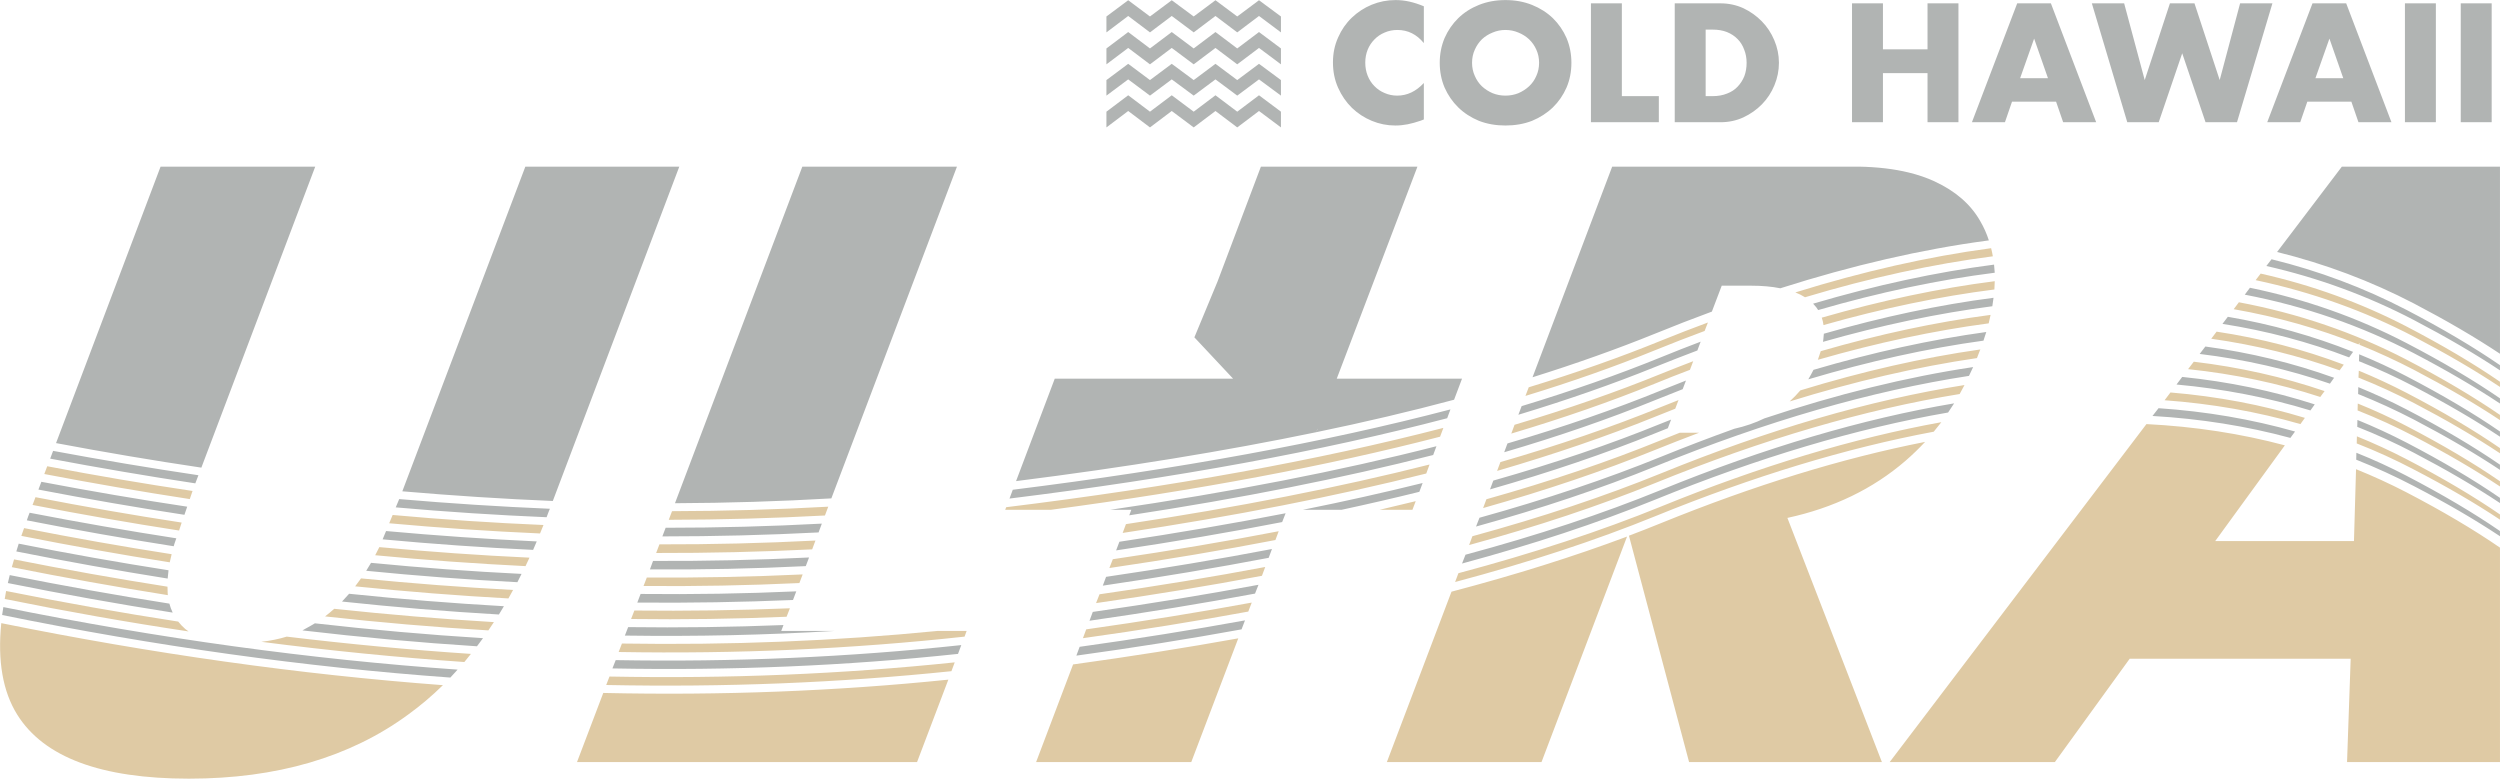 <svg xmlns="http://www.w3.org/2000/svg" xmlns:xlink="http://www.w3.org/1999/xlink" version="1.1" viewBox="99.18 440.75 992.17 309.03">
<g id="surface1">
<path style=" stroke:none;fill-rule:nonzero;fill:rgb(69.444%,70.424%,70.175%);fill-opacity:1;" d="M 676.258 599.391 L 679.414 591.023 L 629.695 591.023 L 661.719 506.883 L 599.594 506.883 C 593.832 522.059 588.094 537.262 582.379 552.484 L 573.191 574.633 L 588.551 591.023 L 517.781 591.023 L 502.422 631.688 C 545.672 626.246 585.375 619.777 621.535 612.281 L 622.016 610.977 L 622.086 610.977 L 621.535 612.281 C 640.781 608.305 659.023 604.008 676.258 599.391 M 778.57 564.414 L 782.48 554.129 L 794.07 554.129 C 798.457 554.129 802.344 554.473 805.727 555.16 C 834.438 546.016 861.844 539.707 887.945 536.23 C 888.129 536.188 888.312 536.164 888.496 536.164 C 887.629 533.465 886.484 530.906 885.066 528.484 C 881.273 521.809 875.215 516.551 866.895 512.711 C 863.832 511.293 860.426 510.129 856.676 509.215 C 850.871 507.797 844.289 507.02 836.93 506.883 L 739.004 506.883 L 707.391 590.473 C 724.762 585.035 740.945 579.273 755.941 573.195 C 763.578 570.086 771.121 567.16 778.57 564.414 M 772.812 579.844 L 774.113 576.348 C 768.902 578.312 763.668 580.371 758.41 582.52 C 741.449 589.422 723.004 595.891 703.07 601.926 L 701.77 605.355 C 721.289 599.457 739.348 593.148 755.941 586.43 C 761.609 584.145 767.234 581.949 772.812 579.844 M 766.98 595.207 L 768.285 591.777 C 764.992 593.059 761.703 594.359 758.41 595.688 C 739.895 603.23 719.574 610.246 697.445 616.738 L 696.145 620.234 C 717.812 613.883 737.746 607 755.941 599.594 C 759.645 598.086 763.324 596.621 766.98 595.207 M 818.754 561.262 C 818.848 561.398 818.961 561.535 819.098 561.672 C 819.738 562.312 820.289 563.023 820.746 563.801 C 845.066 556.758 868.426 551.82 890.828 548.988 C 890.734 547.891 890.645 546.816 890.555 545.766 C 867.648 548.734 843.715 553.902 818.754 561.262 M 823.008 573.195 C 822.961 573.926 822.895 574.68 822.801 575.457 C 822.758 575.777 822.711 576.098 822.664 576.418 C 845.934 569.789 868.336 565.078 889.867 562.289 C 890.051 561.148 890.211 560.027 890.348 558.93 C 868.816 561.719 846.367 566.473 823.008 573.195 M 818.895 587.527 C 818.254 588.805 817.566 590.062 816.836 591.297 C 840.93 584.121 864.105 579 886.371 575.938 C 886.418 575.754 886.461 575.594 886.508 575.457 C 886.828 574.449 887.148 573.469 887.469 572.508 C 865.523 575.523 842.664 580.531 818.895 587.527 M 880.609 589.926 C 881.156 588.781 881.707 587.617 882.254 586.43 C 855.969 590.359 828.355 597.148 799.418 606.793 C 795.762 608.578 791.781 609.949 787.484 610.91 C 777.93 614.34 768.238 618.039 758.41 622.02 C 736.832 630.797 712.809 638.863 686.34 646.227 L 684.969 649.723 C 711.023 642.5 734.684 634.566 755.941 625.926 C 800.332 607.867 841.887 595.867 880.609 589.926 M 872.312 604.465 C 873.137 603.273 873.934 602.062 874.711 600.828 C 838.414 606.953 799.645 618.406 758.41 635.184 C 735.324 644.602 709.449 653.176 680.785 660.898 L 679.414 664.398 C 707.664 656.762 733.176 648.328 755.941 639.094 C 797.176 622.316 835.969 610.773 872.312 604.465 M 1000.684 543.637 L 998.625 546.312 C 1019.289 551.02 1038.809 558.176 1057.188 567.777 C 1070.125 574.543 1081.508 581.195 1091.34 587.73 L 1091.34 585.676 C 1080.914 578.496 1068.551 571.184 1054.238 563.73 C 1037.324 554.953 1019.473 548.254 1000.684 543.637 M 983.336 566.473 L 981.207 569.285 C 998.719 572.027 1015.473 576.461 1031.473 582.59 L 1033.051 580.395 C 1017.23 574.086 1000.66 569.445 983.336 566.473 M 992.109 554.953 L 990.055 557.695 C 1013.871 562.266 1036.25 570.016 1057.188 580.941 C 1070.125 587.707 1081.508 594.359 1091.34 600.898 L 1091.34 598.84 C 1080.914 591.664 1068.551 584.348 1054.238 576.898 C 1034.809 566.793 1014.102 559.48 992.109 554.953 M 974.418 578.27 L 972.156 581.219 C 990.168 583.41 1007.402 587.344 1023.859 593.012 L 1025.508 590.68 C 1009.277 584.828 992.25 580.691 974.418 578.27 M 965.23 590.336 L 962.969 593.355 C 981.484 595.047 999.199 598.477 1016.113 603.641 L 1017.828 601.238 C 1001.094 595.848 983.562 592.211 965.23 590.336 M 1035.449 581.355 L 1035.383 584.098 C 1042.832 587.066 1050.102 590.406 1057.188 594.109 C 1070.125 600.875 1081.508 607.527 1091.34 614.062 L 1091.34 612.008 C 1080.914 604.828 1068.551 597.516 1054.238 590.062 C 1048.113 586.863 1041.852 583.961 1035.449 581.355 M 1035.105 594.383 L 1035.039 597.125 C 1042.582 600.145 1049.965 603.527 1057.188 607.273 C 1070.125 614.039 1081.508 620.691 1091.34 627.23 L 1091.34 625.172 C 1080.914 617.996 1068.551 610.68 1054.238 603.23 C 1047.977 599.984 1041.598 597.035 1035.105 594.383 M 1057.188 561.191 C 1070.125 567.957 1081.508 574.609 1091.34 581.148 L 1091.34 506.883 L 1028.594 506.883 L 1002.879 540.758 C 1021.941 545.469 1040.047 552.277 1057.188 561.191 M 1091.34 653.562 L 1091.34 651.504 C 1080.914 644.328 1068.551 637.012 1054.238 629.562 C 1047.746 626.18 1041.117 623.141 1034.352 620.441 L 1034.285 623.184 C 1042.102 626.293 1049.738 629.789 1057.188 633.676 C 1070.125 640.395 1081.508 647.023 1091.34 653.562 M 1091.34 640.395 L 1091.34 638.34 C 1080.914 631.16 1068.551 623.848 1054.238 616.395 C 1047.887 613.105 1041.395 610.109 1034.766 607.41 L 1034.695 610.156 C 1042.375 613.172 1049.875 616.602 1057.188 620.441 C 1070.125 627.207 1081.508 633.859 1091.34 640.395 M 1008.156 614.543 L 1010.008 612.008 C 992.773 607.113 974.715 604.027 955.836 602.75 L 953.434 605.836 C 972.5 606.934 990.738 609.836 1008.156 614.543 M 761.086 610.703 L 762.387 607.273 C 761.062 607.777 759.734 608.305 758.41 608.852 C 738.34 617.035 716.145 624.578 691.824 631.48 L 690.52 634.98 C 714.387 628.168 736.191 620.762 755.941 612.762 C 757.68 612.074 759.395 611.391 761.086 610.703 M 673.516 606.727 L 674.816 603.23 C 625.078 616.258 567.18 626.887 501.121 635.117 L 499.816 638.613 C 565.922 630.43 623.82 619.801 673.516 606.727 M 224.285 506.883 L 162.91 506.883 L 121.422 616.602 C 140.809 620.258 160.031 623.504 179.094 626.34 L 224.285 506.883 M 368.77 506.883 L 307.672 506.883 L 258.848 635.734 C 278.961 637.469 298.871 638.75 318.574 639.574 L 368.77 506.883 M 478.969 506.883 L 417.598 506.883 L 367.055 640.465 C 387.996 640.371 408.68 639.734 429.117 638.543 L 478.969 506.883 M 662.473 635.938 L 663.777 632.441 C 648.645 636.191 632.805 639.734 616.254 643.07 L 631.617 643.07 C 642.223 640.785 652.508 638.406 662.473 635.938 M 667.961 621.332 L 669.262 617.836 C 630.863 627.664 587.707 636.074 539.797 643.07 L 548.16 643.07 L 547.34 645.266 C 591.773 638.5 631.98 630.523 667.961 621.332 M 602.68 662.133 L 603.98 658.637 C 583.133 662.613 561.191 666.293 538.148 669.68 L 536.848 673.176 C 559.887 669.793 581.832 666.113 602.68 662.133 M 608.027 647.941 L 609.398 644.441 C 588.508 648.512 566.516 652.281 543.43 655.758 L 542.129 659.188 C 565.215 655.758 587.18 652.008 608.027 647.941 M 591.914 690.523 L 593.281 686.957 C 572.438 690.754 550.562 694.25 527.656 697.449 L 526.355 700.949 C 549.258 697.793 571.109 694.32 591.914 690.523 M 597.262 676.328 L 598.633 672.832 C 577.785 676.719 555.863 680.309 532.871 683.598 L 531.566 687.098 C 554.562 683.805 576.461 680.215 597.262 676.328 M 479.383 700.262 L 480.684 696.766 C 436.109 701.566 390.395 703.555 343.535 702.73 L 342.23 706.023 C 389.09 706.938 434.809 705.016 479.383 700.262 M 424.043 652.055 L 425.344 648.559 C 404.91 649.652 384.246 650.203 363.352 650.203 L 362.051 653.633 C 382.941 653.633 403.605 653.105 424.043 652.055 M 418.969 665.426 L 420.27 661.996 C 399.883 663.004 379.238 663.461 358.348 663.367 L 357.113 666.73 C 377.961 666.867 398.578 666.434 418.969 665.426 M 353.41 676.469 L 352.105 679.895 C 372.953 680.078 393.551 679.734 413.895 678.867 L 415.195 675.438 C 394.805 676.352 374.211 676.695 353.41 676.469 M 348.473 689.633 L 347.172 692.992 C 375.379 693.402 403.172 692.785 430.555 691.141 L 409.23 691.141 L 410.121 688.809 C 389.777 689.633 369.227 689.906 348.473 689.633 M 310.758 658.98 C 311.215 657.836 311.695 656.719 312.195 655.621 C 292.449 654.707 272.516 653.332 252.398 651.504 L 251.027 654.797 C 271.145 656.672 291.055 658.066 310.758 658.98 M 316.105 646.02 C 316.379 645.289 316.652 644.559 316.93 643.824 L 317.41 642.66 C 297.66 641.836 277.727 640.555 257.613 638.82 L 256.238 642.109 C 276.402 643.895 296.355 645.195 316.105 646.02 M 304.516 671.805 C 305.066 670.707 305.613 669.609 306.164 668.512 C 286.461 667.551 266.551 666.09 246.434 664.121 C 245.793 665.176 245.152 666.227 244.516 667.277 C 264.676 669.289 284.676 670.797 304.516 671.805 M 237.727 676.398 C 236.812 677.449 235.875 678.477 234.914 679.484 C 255.852 681.723 276.605 683.438 297.18 684.625 C 297.82 683.531 298.48 682.434 299.168 681.336 C 278.871 680.191 258.391 678.547 237.727 676.398 M 277.91 709.656 C 278.871 708.605 279.832 707.555 280.789 706.5 C 222.41 702.434 162.316 694.16 100.508 681.68 C 100.324 682.73 100.164 683.781 100.027 684.832 C 160.969 697.223 220.262 705.496 277.91 709.656 M 288.469 697.242 C 289.246 696.148 290.047 695.074 290.871 694.023 C 268.836 692.648 246.594 690.684 224.148 688.125 C 222.867 688.902 221.543 689.656 220.172 690.387 C 219.852 690.57 219.531 690.754 219.211 690.938 C 242.523 693.68 265.613 695.781 288.469 697.242 M 176.695 632.578 L 177.93 629.355 C 158.863 626.523 139.641 623.297 120.258 619.688 L 119.094 622.773 C 138.477 626.43 157.676 629.699 176.695 632.578 M 168.121 657.539 C 168.215 657.219 168.305 656.898 168.398 656.578 L 169.152 654.387 C 149.902 651.414 130.5 648.031 110.93 644.238 C 110.52 645.242 110.152 646.246 109.836 647.254 C 129.402 651.094 148.832 654.523 168.121 657.539 M 165.723 670.363 C 165.812 669.266 165.93 668.168 166.066 667.07 C 146.406 664.008 126.59 660.488 106.609 656.512 C 106.293 657.562 105.973 658.594 105.652 659.598 C 125.859 663.621 145.883 667.207 165.723 670.363 M 167.711 683.871 C 167.164 682.73 166.727 681.539 166.406 680.309 C 145.469 677.016 124.348 673.242 103.047 668.992 C 102.77 670.043 102.52 671.094 102.293 672.145 C 124.328 676.582 146.133 680.488 167.711 683.871 M 172.375 645.059 L 173.473 641.836 C 154.316 638.957 135.023 635.664 115.594 631.961 L 114.43 635.047 C 133.902 638.797 153.219 642.133 172.375 645.059 M 643.547 442.629 C 640.578 443.863 637.949 445.578 635.664 447.77 C 633.375 449.965 631.57 452.57 630.246 455.59 C 628.875 458.605 628.188 461.918 628.188 465.531 C 628.188 469.188 628.875 472.551 630.246 475.613 C 631.617 478.676 633.445 481.328 635.73 483.566 C 638.016 485.762 640.645 487.477 643.617 488.711 C 646.59 489.945 649.695 490.562 652.941 490.562 C 654.543 490.562 656.168 490.402 657.812 490.082 C 659.414 489.762 661.148 489.281 663.023 488.641 L 664.258 488.16 L 664.258 473.691 C 661.148 477.031 657.629 478.699 653.695 478.699 C 651.914 478.699 650.246 478.355 648.691 477.668 C 647.137 477.031 645.789 476.113 644.645 474.926 C 643.504 473.785 642.609 472.41 641.973 470.812 C 641.332 469.211 641.012 467.477 641.012 465.602 C 641.012 463.773 641.332 462.059 641.973 460.457 C 642.609 458.902 643.504 457.555 644.645 456.41 C 645.789 455.223 647.137 454.309 648.691 453.668 C 650.246 452.984 651.938 452.641 653.766 452.641 C 657.926 452.641 661.422 454.375 664.258 457.852 L 664.258 443.246 C 662.293 442.422 660.395 441.805 658.566 441.395 C 656.738 440.98 654.887 440.777 653.012 440.777 C 649.719 440.777 646.566 441.395 643.547 442.629 M 684.488 460.457 C 685.172 458.902 686.109 457.531 687.301 456.344 C 688.531 455.199 689.949 454.309 691.551 453.668 C 693.148 452.984 694.844 452.641 696.625 452.641 C 698.453 452.641 700.168 452.984 701.77 453.668 C 703.367 454.309 704.785 455.199 706.02 456.344 C 707.254 457.531 708.215 458.902 708.898 460.457 C 709.633 462.059 709.996 463.793 709.996 465.668 C 709.996 467.543 709.633 469.281 708.898 470.883 C 708.215 472.48 707.254 473.852 706.02 474.996 C 704.785 476.137 703.367 477.051 701.77 477.738 C 700.168 478.379 698.453 478.699 696.625 478.699 C 694.844 478.699 693.148 478.379 691.551 477.738 C 689.949 477.051 688.531 476.137 687.301 474.996 C 686.109 473.852 685.172 472.48 684.488 470.883 C 683.754 469.281 683.391 467.543 683.391 465.668 C 683.391 463.793 683.754 462.059 684.488 460.457 M 677.902 447.977 C 675.617 450.219 673.812 452.848 672.484 455.863 C 671.207 458.926 670.566 462.195 670.566 465.668 C 670.566 469.188 671.207 472.457 672.484 475.477 C 673.812 478.492 675.617 481.121 677.902 483.359 C 680.188 485.602 682.934 487.383 686.133 488.711 C 689.332 489.945 692.832 490.562 696.625 490.562 C 700.465 490.562 703.984 489.945 707.184 488.711 C 710.387 487.383 713.152 485.602 715.48 483.359 C 717.77 481.121 719.574 478.492 720.898 475.477 C 722.18 472.457 722.82 469.188 722.82 465.668 C 722.82 462.195 722.18 458.926 720.898 455.863 C 719.574 452.848 717.77 450.219 715.48 447.977 C 713.152 445.738 710.387 443.977 707.184 442.695 C 703.984 441.418 700.465 440.777 696.625 440.777 C 692.832 440.777 689.332 441.418 686.133 442.695 C 682.934 443.977 680.188 445.738 677.902 447.977 M 784.539 453.465 C 786.227 454.148 787.645 455.086 788.789 456.273 C 789.93 457.418 790.801 458.812 791.395 460.457 C 792.035 462.059 792.355 463.793 792.355 465.668 C 792.355 467.59 792.059 469.348 791.465 470.949 C 790.824 472.551 789.93 473.945 788.789 475.133 C 787.691 476.32 786.297 477.234 784.605 477.875 C 782.914 478.562 781.016 478.902 778.914 478.902 L 776.102 478.902 L 776.102 452.504 L 778.914 452.504 C 781.016 452.504 782.891 452.824 784.539 453.465 M 805.18 465.668 C 805.18 462.559 804.559 459.566 803.328 456.688 C 802.137 453.852 800.492 451.359 798.391 449.211 C 796.285 447.062 793.84 445.324 791.051 444 C 788.219 442.719 785.199 442.078 782 442.078 L 763.828 442.078 L 763.828 489.258 L 782 489.258 C 785.246 489.258 788.262 488.617 791.051 487.34 C 793.887 486.012 796.355 484.277 798.457 482.125 C 800.559 479.977 802.207 477.465 803.395 474.582 C 804.586 471.703 805.18 468.73 805.18 465.668 M 876.426 442.078 L 864.152 442.078 L 864.152 460.32 L 846.461 460.32 L 846.461 442.078 L 834.184 442.078 L 834.184 489.258 L 846.461 489.258 L 846.461 469.785 L 864.152 469.785 L 864.152 489.258 L 876.426 489.258 L 876.426 442.078 M 742.844 442.078 L 730.57 442.078 L 730.57 489.258 L 757.52 489.258 L 757.52 478.902 L 742.844 478.902 L 742.844 442.078 M 1029.141 471.773 L 1018.102 471.773 L 1023.656 456.07 L 1029.141 471.773 M 1030.309 442.078 L 1016.934 442.078 L 998.969 489.258 L 1012.066 489.258 L 1014.879 481.098 L 1032.363 481.098 L 1035.176 489.258 L 1048.273 489.258 L 1030.309 442.078 M 1088.047 442.078 L 1075.773 442.078 L 1075.773 489.258 L 1088.047 489.258 Z M 1065.898 442.078 L 1053.621 442.078 L 1053.621 489.258 L 1065.898 489.258 Z M 911.949 471.773 L 900.906 471.773 L 906.461 456.07 L 911.949 471.773 M 913.113 442.078 L 899.742 442.078 L 881.773 489.258 L 894.875 489.258 L 897.684 481.098 L 915.172 481.098 L 917.98 489.258 L 931.082 489.258 L 913.113 442.078 M 942.188 442.078 L 929.367 442.078 L 943.426 489.258 L 955.902 489.258 L 965.23 461.898 L 974.488 489.258 L 986.969 489.258 L 1001.027 442.078 L 988.203 442.078 L 980.109 472.527 L 970.098 442.078 L 960.359 442.078 L 950.352 472.527 L 942.188 442.078 "/>
<path style=" stroke:none;fill-rule:nonzero;fill:rgb(69.444%,70.424%,70.175%);fill-opacity:1;" d="M 572.918 453.602 L 581.559 447.086 L 590.199 453.602 L 598.836 447.086 L 607.547 453.602 L 607.547 447.289 L 598.836 440.844 L 590.199 447.289 L 581.559 440.844 L 572.918 447.289 L 564.207 440.844 L 555.566 447.289 L 546.926 440.844 L 538.285 447.289 L 538.285 453.602 L 546.926 447.086 L 555.566 453.602 L 564.207 447.086 Z M 581.559 453.465 L 572.918 459.977 L 564.207 453.465 L 555.566 459.977 L 546.926 453.465 L 538.285 459.977 L 538.285 466.285 L 546.926 459.773 L 555.566 466.285 L 564.207 459.773 L 572.918 466.285 L 581.559 459.773 L 590.199 466.285 L 598.836 459.773 L 607.547 466.285 L 607.547 459.977 L 598.836 453.465 L 590.199 459.977 L 581.559 453.465 M 546.926 472.254 L 555.566 478.699 L 564.207 472.254 L 572.918 478.699 L 581.559 472.254 L 590.199 478.699 L 598.836 472.254 L 607.547 478.699 L 607.547 472.527 L 598.836 466.078 L 590.199 472.527 L 581.559 466.078 L 572.918 472.527 L 564.207 466.078 L 555.566 472.527 L 546.926 466.078 L 538.285 472.527 L 538.285 478.699 L 546.926 472.254 M 555.566 485.074 L 546.926 478.562 L 538.285 485.074 L 538.285 491.316 L 546.926 484.801 L 555.566 491.316 L 564.207 484.801 L 572.918 491.316 L 581.559 484.801 L 590.199 491.316 L 598.836 484.801 L 607.547 491.316 L 607.547 485.074 L 598.836 478.562 L 590.199 485.074 L 581.559 478.562 L 572.918 485.074 L 564.207 478.562 Z M 555.566 485.074 "/>
<path style=" stroke:none;fill-rule:nonzero;fill:rgb(87.192%,79.266%,64.174%);fill-opacity:1;" d="M 705.883 594.453 L 704.578 597.879 C 723.004 592.258 740.125 586.223 755.941 579.777 C 762.57 577.078 769.152 574.52 775.691 572.098 L 776.996 568.738 C 770.824 571.023 764.629 573.422 758.41 575.938 C 742.273 582.52 724.762 588.691 705.883 594.453 M 769.863 587.527 L 771.164 584.098 C 766.961 585.695 762.707 587.367 758.41 589.102 C 740.672 596.324 721.289 603.07 700.258 609.332 L 698.957 612.828 C 719.527 606.703 738.523 600.098 755.941 593.012 C 760.605 591.09 765.246 589.262 769.863 587.527 M 765.336 599.527 C 763.051 600.395 760.742 601.309 758.41 602.27 C 739.117 610.133 717.859 617.422 694.637 624.145 L 693.332 627.641 C 716.098 621.012 736.969 613.859 755.941 606.176 C 758.641 605.082 761.336 604.008 764.035 602.953 L 765.336 599.527 M 811.691 556.805 C 813.109 557.352 814.391 557.992 815.531 558.723 C 841.453 550.953 866.301 545.535 890.074 542.473 C 889.891 541.375 889.66 540.301 889.387 539.25 C 889.25 539.293 889.09 539.316 888.906 539.316 C 864.355 542.609 838.621 548.438 811.691 556.805 M 822.184 566.816 C 822.504 567.73 822.734 568.715 822.871 569.766 C 846.367 563.09 868.977 558.383 890.691 555.637 C 890.734 554.496 890.781 553.398 890.828 552.348 C 868.883 555.137 846.004 559.957 822.184 566.816 M 820.676 583.41 C 820.676 583.457 820.652 583.504 820.605 583.547 C 844.105 576.781 866.711 571.961 888.426 569.078 C 888.703 567.938 888.953 566.816 889.18 565.719 C 867.602 568.555 845.133 573.352 821.773 580.121 C 821.453 581.172 821.086 582.27 820.676 583.41 M 813.68 595.684 C 812.355 597.242 810.938 598.703 809.43 600.074 C 835.258 592.074 860.039 586.336 883.766 582.863 C 884.176 581.855 884.562 580.852 884.93 579.844 C 884.977 579.707 885.043 579.57 885.137 579.434 C 862.277 582.68 838.461 588.098 813.68 595.684 M 876.906 597.125 C 877.547 595.938 878.188 594.75 878.828 593.559 C 841.34 599.504 801.199 611.184 758.41 628.602 C 736.055 637.699 711.094 646.02 683.527 653.562 L 682.223 657.059 C 709.336 649.652 733.906 641.469 755.941 632.512 C 798.914 615.047 839.234 603.25 876.906 597.125 M 996.363 549.328 L 994.375 551.934 C 1016.594 556.645 1037.531 564.117 1057.188 574.359 C 1070.125 581.125 1081.508 587.777 1091.34 594.316 L 1091.34 592.258 C 1080.914 585.078 1068.551 577.766 1054.238 570.312 C 1036.047 560.895 1016.754 553.902 996.363 549.328 M 987.723 560.711 L 985.664 563.457 C 1002.898 566.473 1019.402 571.137 1035.176 577.445 L 1035.586 576.828 L 1035.586 577.582 C 1042.949 580.555 1050.148 583.867 1057.188 587.527 C 1070.125 594.293 1081.508 600.945 1091.34 607.48 L 1091.34 605.422 C 1080.914 598.246 1068.551 590.93 1054.238 583.48 C 1033.531 572.738 1011.359 565.148 987.723 560.711 M 960.566 596.508 L 958.234 599.594 C 977.023 600.965 994.992 604.121 1012.137 609.059 L 1013.918 606.59 C 996.957 601.422 979.176 598.062 960.566 596.508 M 969.824 584.301 L 967.562 587.25 C 985.848 589.172 1003.336 592.852 1020.02 598.293 L 1021.734 595.961 C 1005.23 590.336 987.93 586.453 969.824 584.301 M 978.875 572.371 L 976.75 575.184 C 994.488 577.695 1011.473 581.879 1027.699 587.73 L 1029.348 585.469 C 1013.301 579.387 996.477 575.023 978.875 572.371 M 1034.902 600.898 L 1034.832 603.641 C 1042.469 606.656 1049.922 610.062 1057.188 613.859 C 1070.125 620.625 1081.508 627.277 1091.34 633.812 L 1091.34 631.754 C 1080.914 624.578 1068.551 617.262 1054.238 609.812 C 1047.93 606.52 1041.484 603.551 1034.902 600.898 M 1035.312 587.867 L 1035.176 590.613 C 1042.672 593.582 1050.012 596.945 1057.188 600.691 C 1070.125 607.457 1081.508 614.109 1091.34 620.648 L 1091.34 618.59 C 1080.914 611.414 1068.551 604.098 1054.238 596.645 C 1048.066 593.445 1041.758 590.52 1035.312 587.867 M 1091.34 646.98 L 1091.34 644.922 C 1080.914 637.746 1068.551 630.43 1054.238 622.977 C 1047.793 619.641 1041.234 616.625 1034.559 613.926 L 1034.488 616.738 C 1042.215 619.754 1049.781 623.207 1057.188 627.094 C 1070.125 633.812 1081.508 640.441 1091.34 646.98 M 1054.238 636.145 C 1047.703 632.762 1041.027 629.699 1034.215 626.957 L 1033.395 655.484 L 978.328 655.484 L 1005.965 617.492 C 988.5 612.828 970.191 610.016 951.035 609.059 L 849.133 743.191 L 914.691 743.191 L 944.383 702.18 L 1032.09 702.18 L 1030.648 743.191 L 1091.34 743.191 L 1091.34 658.09 C 1080.914 650.91 1068.551 643.598 1054.238 636.145 M 855.375 623.664 C 858.117 621.289 860.723 618.773 863.191 616.121 C 830.23 622.613 795.305 633.355 758.41 648.352 C 754.25 650.043 750 651.711 745.656 653.355 L 769.52 743.191 L 846.047 743.191 L 808.539 646.293 C 826.871 642.316 842.48 634.773 855.375 623.664 M 866.621 612.074 C 867.625 610.84 868.633 609.582 869.637 608.305 C 834.801 614.613 797.727 625.766 758.41 641.766 C 734.594 651.461 707.781 660.281 677.973 668.238 L 676.668 671.734 C 706.02 663.918 732.441 655.23 755.941 645.676 C 795.031 629.766 831.922 618.566 866.621 612.074 M 771.988 612.488 L 765.816 612.488 C 763.348 613.445 760.879 614.43 758.41 615.434 C 737.562 623.938 714.453 631.754 689.082 638.887 L 687.777 642.383 C 712.695 635.344 735.414 627.664 755.941 619.344 C 761.84 616.965 767.691 614.68 773.496 612.488 L 771.988 612.488 M 744.902 653.699 C 723.781 661.609 700.555 668.902 675.23 675.574 L 649.582 743.191 L 710.957 743.191 L 744.902 653.699 M 665.219 628.672 L 666.52 625.105 C 630.496 634.203 590.336 642.086 546.035 648.762 L 544.73 652.258 C 589.031 645.586 629.191 637.723 665.219 628.672 M 670.703 614.062 L 672.008 610.566 C 622.266 623.457 564.438 633.949 498.512 642.043 L 498.102 643.07 L 516.273 643.07 C 574.379 635.344 625.855 625.676 670.703 614.062 M 646.703 643.07 L 659.73 643.07 L 661.035 639.641 C 656.328 640.785 651.547 641.926 646.703 643.07 M 605.352 655.07 L 606.656 651.574 C 585.809 655.598 563.863 659.301 540.824 662.684 L 539.453 666.18 C 562.539 662.797 584.504 659.094 605.352 655.07 M 600.004 669.266 L 601.305 665.77 C 580.461 669.699 558.539 673.312 535.543 676.602 L 534.172 680.102 C 557.215 676.809 579.156 673.199 600.004 669.266 M 594.586 683.461 L 595.957 679.895 C 575.109 683.734 553.215 687.277 530.262 690.523 L 528.961 694.023 C 551.91 690.82 573.785 687.301 594.586 683.461 M 476.773 707.121 L 478.078 703.621 C 433.551 708.285 387.879 710.16 341.066 709.246 L 339.766 712.605 C 386.578 713.566 432.25 711.738 476.773 707.121 M 482.809 691.141 L 471.359 691.141 C 430.535 695.164 388.75 696.832 346.004 696.148 L 344.703 699.508 C 391.605 700.332 437.367 698.297 481.988 693.406 L 482.809 691.141 M 510.379 743.191 L 571.957 743.191 L 590.609 694.09 C 569.762 697.84 547.91 701.289 525.051 704.445 L 510.379 743.191 M 463.129 743.191 L 475.543 710.48 C 431.012 715.051 385.367 716.809 338.598 715.758 L 328.176 743.191 L 463.129 743.191 M 426.578 645.332 L 427.883 641.836 C 407.449 642.98 386.785 643.574 365.891 643.621 L 364.59 647.047 C 385.48 647.004 406.145 646.43 426.578 645.332 M 416.43 672.148 L 417.734 668.719 C 397.344 669.676 376.727 670.09 355.879 669.953 L 354.578 673.312 C 375.422 673.496 396.039 673.105 416.43 672.148 M 421.504 658.773 L 422.809 655.277 C 402.371 656.328 381.73 656.832 360.887 656.785 L 359.582 660.215 C 380.43 660.258 401.07 659.781 421.504 658.773 M 350.941 683.051 L 349.637 686.41 C 370.438 686.684 391.012 686.387 411.355 685.52 L 412.66 682.16 C 392.312 682.98 371.742 683.277 350.941 683.051 M 313.5 652.465 C 313.957 651.367 314.414 650.25 314.871 649.105 C 295.121 648.281 275.168 646.957 255.008 645.129 L 253.633 648.418 C 273.797 650.25 293.75 651.598 313.5 652.465 M 307.742 665.426 C 308.242 664.328 308.77 663.207 309.316 662.066 C 289.613 661.152 269.75 659.758 249.727 657.883 C 249.176 658.934 248.629 660.008 248.082 661.105 C 268.148 663.027 288.035 664.465 307.742 665.426 M 231.828 682.363 C 230.641 683.414 229.43 684.422 228.191 685.383 C 250 687.805 271.602 689.656 292.996 690.934 C 293.727 689.84 294.461 688.742 295.191 687.645 C 274.297 686.41 253.176 684.648 231.828 682.363 M 261.176 724.332 C 265.977 720.855 270.574 716.973 274.961 712.672 C 218.137 708.422 159.711 700.215 99.684 688.055 C 98.176 703.051 100.281 715.141 105.996 724.332 C 116.555 741.293 139.273 749.773 174.156 749.773 C 209.039 749.773 238.047 741.293 261.176 724.332 M 300.953 678.25 C 301.59 677.152 302.207 676.031 302.801 674.891 C 282.871 673.836 262.754 672.305 242.457 670.293 C 241.727 671.348 240.949 672.398 240.125 673.449 C 260.605 675.551 280.883 677.152 300.953 678.25 M 283.465 703.484 C 284.332 702.434 285.203 701.359 286.07 700.262 C 261.977 698.66 237.609 696.375 212.969 693.406 C 209.859 694.363 206.5 695.051 202.891 695.461 C 230.09 698.98 256.949 701.656 283.465 703.484 M 174.5 638.82 L 175.598 635.598 C 156.535 632.762 137.309 629.492 117.926 625.789 L 116.762 628.875 C 136.145 632.578 155.391 635.895 174.5 638.82 M 166.547 663.918 C 166.773 662.82 167.023 661.746 167.301 660.695 C 147.918 657.676 128.395 654.227 108.738 650.34 C 108.324 651.391 107.961 652.418 107.641 653.426 C 127.434 657.355 147.07 660.855 166.547 663.918 M 170.25 651.301 L 171.277 648.145 C 152.121 645.219 132.785 641.859 113.262 638.066 L 112.098 641.152 C 131.617 644.945 151 648.328 170.25 651.301 M 165.723 676.125 C 165.676 675.301 165.652 674.453 165.652 673.586 C 145.539 670.43 125.242 666.82 104.758 662.75 C 104.438 663.805 104.141 664.832 103.867 665.836 C 124.715 669.996 145.355 673.699 165.793 676.945 C 165.746 676.672 165.723 676.398 165.723 676.125 M 174.02 691.348 C 173.562 691.027 173.129 690.707 172.719 690.387 C 171.664 689.473 170.727 688.488 169.906 687.438 C 147.367 683.965 124.602 679.918 101.605 675.301 C 101.422 676.352 101.238 677.402 101.055 678.457 C 125.605 683.438 149.926 687.734 174.02 691.348 "/>
</g>
</svg>
